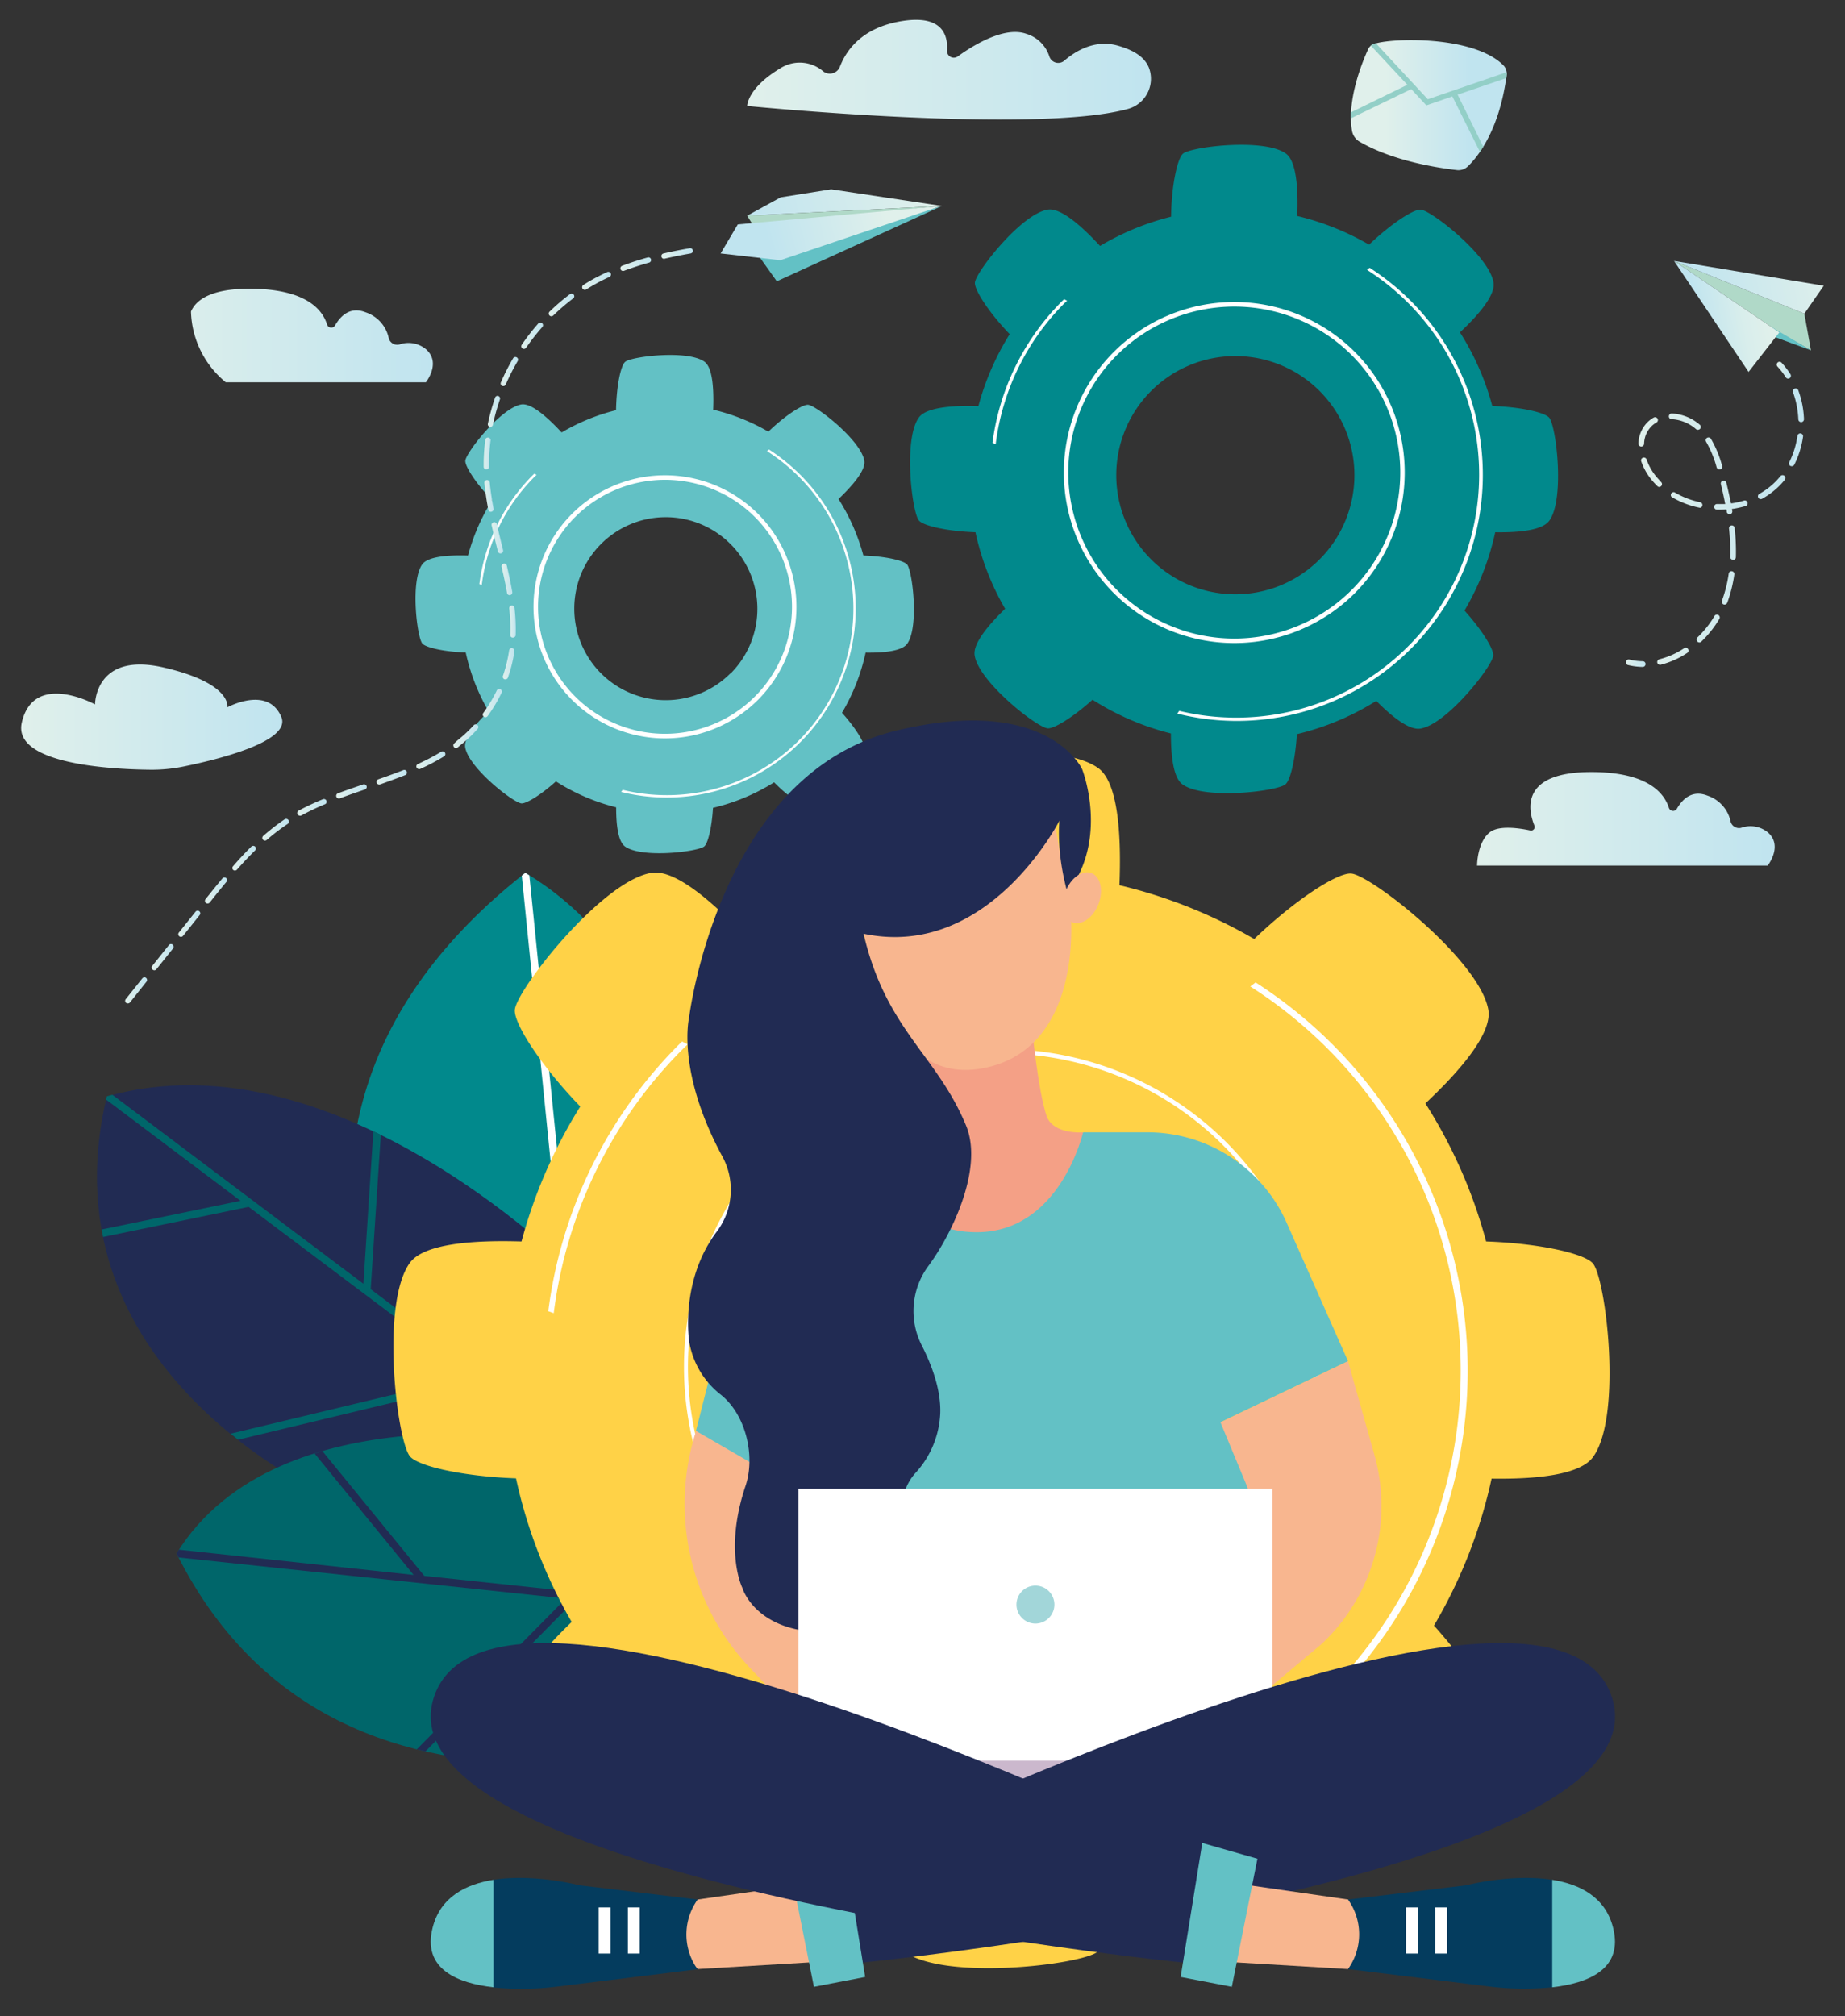 <svg id="Ñëîé_1" data-name="Ñëîé 1" xmlns="http://www.w3.org/2000/svg" xmlns:xlink="http://www.w3.org/1999/xlink" viewBox="0 0 394.93 431.46"><rect x="0" y="0" width="394.93" height="431.46" fill="#333333" stroke="none"/><defs><style>.cls-1{fill:none;}.cls-2{fill:#01898c;}.cls-3{fill:#fff;}.cls-4{fill:#212b53;}.cls-5{fill:#00666a;}.cls-6{fill:url(#Áåçûìÿííûé_ãðàäèåíò_3);}.cls-7{fill:url(#Áåçûìÿííûé_ãðàäèåíò_3-2);}.cls-8{fill:url(#Áåçûìÿííûé_ãðàäèåíò_3-3);}.cls-9{fill:url(#Áåçûìÿííûé_ãðàäèåíò_3-4);}.cls-10{fill:#b0d9c8;}.cls-11{fill:#63c1c5;}.cls-12{fill:url(#Áåçûìÿííûé_ãðàäèåíò_3-5);}.cls-13{fill:url(#Áåçûìÿííûé_ãðàäèåíò_14);}.cls-14{fill:url(#Áåçûìÿííûé_ãðàäèåíò_3-6);}.cls-15{fill:url(#Áåçûìÿííûé_ãðàäèåíò_3-7);}.cls-16{fill:url(#Áåçûìÿííûé_ãðàäèåíò_3-8);}.cls-17{fill:#ffd247;}.cls-18{fill:#f4a086;}.cls-19{fill:#f8b68f;}.cls-20{fill:#cbb8cd;}.cls-21{fill:#a2d6d9;}.cls-22{fill:#043c5e;}.cls-23{fill:url(#Áåçûìÿííûé_ãðàäèåíò_17);}.cls-24{fill:#93cfc7;}.cls-25{fill:url(#Áåçûìÿííûé_ãðàäèåíò_3-9);}.cls-26{fill:url(#Áåçûìÿííûé_ãðàäèåíò_17-2);}.cls-27{fill:url(#Áåçûìÿííûé_ãðàäèåíò_3-10);}.cls-28{fill:url(#Áåçûìÿííûé_ãðàäèåíò_3-11);}.cls-29{fill:url(#Áåçûìÿííûé_ãðàäèåíò_3-12);}.cls-30{fill:url(#Áåçûìÿííûé_ãðàäèåíò_3-13);}.cls-31{fill:url(#Áåçûìÿííûé_ãðàäèåíò_3-14);}.cls-32{fill:url(#Áåçûìÿííûé_ãðàäèåíò_3-15);}.cls-33{fill:url(#Áåçûìÿííûé_ãðàäèåíò_3-16);}.cls-34{fill:url(#Áåçûìÿííûé_ãðàäèåíò_3-17);}.cls-35{fill:url(#Áåçûìÿííûé_ãðàäèåíò_3-18);}.cls-36{fill:url(#Áåçûìÿííûé_ãðàäèåíò_3-19);}.cls-37{fill:url(#Áåçûìÿííûé_ãðàäèåíò_3-20);}.cls-38{fill:url(#Áåçûìÿííûé_ãðàäèåíò_3-21);}.cls-39{fill:url(#Áåçûìÿííûé_ãðàäèåíò_3-22);}.cls-40{fill:url(#Áåçûìÿííûé_ãðàäèåíò_3-23);}.cls-41{fill:url(#Áåçûìÿííûé_ãðàäèåíò_3-24);}.cls-42{fill:url(#Áåçûìÿííûé_ãðàäèåíò_3-25);}.cls-43{fill:url(#Áåçûìÿííûé_ãðàäèåíò_3-26);}.cls-44{fill:url(#Áåçûìÿííûé_ãðàäèåíò_3-27);}.cls-45{fill:url(#Áåçûìÿííûé_ãðàäèåíò_3-28);}.cls-46{fill:url(#Áåçûìÿííûé_ãðàäèåíò_3-29);}.cls-47{fill:url(#Áåçûìÿííûé_ãðàäèåíò_3-30);}.cls-48{fill:url(#Áåçûìÿííûé_ãðàäèåíò_3-31);}.cls-49{fill:url(#Áåçûìÿííûé_ãðàäèåíò_3-32);}.cls-50{fill:url(#Áåçûìÿííûé_ãðàäèåíò_3-33);}.cls-51{fill:url(#Áåçûìÿííûé_ãðàäèåíò_3-34);}</style><linearGradient id="Áåçûìÿííûé_ãðàäèåíò_3" x1="96.93" y1="103.22" x2="160.65" y2="103.22" gradientUnits="userSpaceOnUse"><stop offset="0" stop-color="#e0f0eb"/><stop offset="1" stop-color="#c0e4ef"/></linearGradient><linearGradient id="Áåçûìÿííûé_ãðàäèåíò_3-2" x1="384.16" y1="206.6" x2="447.87" y2="206.6" xlink:href="#Áåçûìÿííûé_ãðàäèåíò_3"/><linearGradient id="Áåçûìÿííûé_ãðàäèåíò_3-3" x1="72.51" y1="184.86" x2="128.4" y2="184.86" xlink:href="#Áåçûìÿííûé_ãðàäèåíò_3"/><linearGradient id="Áåçûìÿííûé_ãðàäèåíò_3-4" x1="313.89" y1="46.29" x2="400.37" y2="46.29" gradientTransform="translate(-85.97)" xlink:href="#Áåçûìÿííûé_ãðàäèåíò_3"/><linearGradient id="Áåçûìÿííûé_ãðàäèåíò_3-5" x1="726.74" y1="17.95" x2="757.31" y2="17.95" gradientTransform="matrix(-0.98, 0.18, 0.18, 0.98, 1101.85, -88.65)" xlink:href="#Áåçûìÿííûé_ãðàäèåíò_3"/><linearGradient id="Áåçûìÿííûé_ãðàäèåíò_14" x1="737.87" y1="23.02" x2="757.31" y2="23.02" gradientTransform="matrix(-0.98, 0.18, 0.18, 0.98, 1101.85, -88.65)" gradientUnits="userSpaceOnUse"><stop offset="0.24" stop-color="#e0f0eb"/><stop offset="0.5" stop-color="#d9eeec"/><stop offset="0.88" stop-color="#c7e7ee"/><stop offset="1" stop-color="#c0e4ef"/></linearGradient><linearGradient id="Áåçûìÿííûé_ãðàäèåíò_3-6" x1="448.28" y1="110.59" x2="451.34" y2="110.59" xlink:href="#Áåçûìÿííûé_ãðàäèåíò_3"/><linearGradient id="Áåçûìÿííûé_ãðàäèåíò_3-7" x1="418.7" y1="144.07" x2="454.14" y2="144.07" xlink:href="#Áåçûìÿííûé_ãðàäèåíò_3"/><linearGradient id="Áåçûìÿííûé_ãðàäèåíò_3-8" x1="416.01" y1="173.29" x2="420.23" y2="173.29" xlink:href="#Áåçûìÿííûé_ãðàäèåíò_3"/><linearGradient id="Áåçûìÿííûé_ãðàäèåíò_17" x1="357.16" y1="53.87" x2="390.51" y2="53.87" gradientUnits="userSpaceOnUse"><stop offset="0.22" stop-color="#e0f0eb"/><stop offset="0.76" stop-color="#c0e4ef"/></linearGradient><linearGradient id="Áåçûìÿííûé_ãðàäèåíò_3-9" x1="261.83" y1="138.09" x2="302.69" y2="138.09" gradientTransform="matrix(-0.97, 0.25, 0.25, 0.97, 418.46, -161.09)" xlink:href="#Áåçûìÿííûé_ãðàäèåíò_3"/><linearGradient id="Áåçûìÿííûé_ãðàäèåíò_17-2" x1="262.09" y1="140.94" x2="310.23" y2="140.94" gradientTransform="matrix(-0.97, 0.25, 0.25, 0.97, 418.46, -161.09)" xlink:href="#Áåçûìÿííûé_ãðàäèåíò_17"/><linearGradient id="Áåçûìÿííûé_ãðàäèåíò_3-10" x1="165" y1="188.88" x2="170.36" y2="188.88" xlink:href="#Áåçûìÿííûé_ãðàäèåíò_3"/><linearGradient id="Áåçûìÿííûé_ãðàäèåíò_3-11" x1="209.54" y1="85.61" x2="216.29" y2="85.61" xlink:href="#Áåçûìÿííûé_ãðàäèåíò_3"/><linearGradient id="Áåçûìÿííûé_ãðàäèåíò_3-12" x1="200.79" y1="87.91" x2="207.36" y2="87.91" xlink:href="#Áåçûìÿííûé_ãðàäèåíò_3"/><linearGradient id="Áåçûìÿííûé_ãðàäèåíò_3-13" x1="171.37" y1="181.83" x2="175.42" y2="181.83" xlink:href="#Áåçûìÿííûé_ãðàäèåíò_3"/><linearGradient id="Áåçûìÿííûé_ãðàäèåíò_3-14" x1="175.57" y1="173.43" x2="178.06" y2="173.43" xlink:href="#Áåçûìÿííûé_ãðàäèåíò_3"/><linearGradient id="Áåçûìÿííûé_ãðàäèåíò_3-15" x1="176.99" y1="164.4" x2="178.39" y2="164.4" xlink:href="#Áåçûìÿííûé_ãðàäèåíò_3"/><linearGradient id="Áåçûìÿííûé_ãðàäèåíò_3-16" x1="172.4" y1="119.41" x2="175.06" y2="119.41" xlink:href="#Áåçûìÿííûé_ãðàäèåíò_3"/><linearGradient id="Áåçûìÿííûé_ãðàäèåíò_3-17" x1="171.5" y1="128.39" x2="172.98" y2="128.39" xlink:href="#Áåçûìÿííûé_ãðàäèåíò_3"/><linearGradient id="Áåçûìÿííûé_ãðàäèåíò_3-18" x1="175.16" y1="110.91" x2="178.88" y2="110.91" xlink:href="#Áåçûìÿííûé_ãðàäèåíò_3"/><linearGradient id="Áåçûìÿííûé_ãðàäèåíò_3-19" x1="185.44" y1="96.63" x2="190.92" y2="96.63" xlink:href="#Áåçûìÿííûé_ãðàäèåíò_3"/><linearGradient id="Áåçûìÿííûé_ãðàäèåíò_3-20" x1="173.21" y1="146.45" x2="175.69" y2="146.45" xlink:href="#Áåçûìÿííûé_ãðàäèåíò_3"/><linearGradient id="Áåçûìÿííûé_ãðàäèåíò_3-21" x1="179.57" y1="103.22" x2="184.22" y2="103.22" xlink:href="#Áåçûìÿííûé_ãðàäèåíò_3"/><linearGradient id="Áåçûìÿííûé_ãðàäèåíò_3-22" x1="106.16" y1="229.06" x2="110.86" y2="229.06" xlink:href="#Áåçûìÿííûé_ãðàäèåíò_3"/><linearGradient id="Áåçûìÿííûé_ãðàäèåíò_3-23" x1="111.86" y1="221.93" x2="116.61" y2="221.93" xlink:href="#Áåçûìÿííûé_ãðàäèåíò_3"/><linearGradient id="Áåçûìÿííûé_ãðàäèåíò_3-24" x1="117.7" y1="215.03" x2="122.76" y2="215.03" xlink:href="#Áåçûìÿííûé_ãðàäèåíò_3"/><linearGradient id="Áåçûìÿííûé_ãðàäèåíò_3-25" x1="100.45" y1="236.2" x2="105.16" y2="236.2" xlink:href="#Áåçûìÿííûé_ãðàäèåíò_3"/><linearGradient id="Áåçûìÿííûé_ãðàäèåíò_3-26" x1="175.35" y1="155.36" x2="177.65" y2="155.36" xlink:href="#Áåçûìÿííûé_ãðàäèåíò_3"/><linearGradient id="Áåçûìÿííûé_ãðàäèåíò_3-27" x1="124.14" y1="208.91" x2="129.82" y2="208.91" xlink:href="#Áåçûìÿííûé_ãðàäèåíò_3"/><linearGradient id="Áåçûìÿííûé_ãðàäèåíò_3-28" x1="94.79" y1="243.32" x2="99.46" y2="243.32" xlink:href="#Áåçûìÿííûé_ãðàäèåíò_3"/><linearGradient id="Áåçûìÿííûé_ãðàäèåíò_3-29" x1="157.11" y1="194.05" x2="163.31" y2="194.05" xlink:href="#Áåçûìÿííûé_ãðàäèåíò_3"/><linearGradient id="Áåçûìÿííûé_ãðàäèåíò_3-30" x1="171.68" y1="137.49" x2="173.65" y2="137.49" xlink:href="#Áåçûìÿííûé_ãðàäèåíò_3"/><linearGradient id="Áåçûìÿííûé_ãðàäèåíò_3-31" x1="131.61" y1="204.17" x2="137.91" y2="204.17" xlink:href="#Áåçûìÿííûé_ãðàäèåíò_3"/><linearGradient id="Áåçûìÿííûé_ãðàäèåíò_3-32" x1="192.6" y1="91.47" x2="198.77" y2="91.47" xlink:href="#Áåçûìÿííûé_ãðàäèåíò_3"/><linearGradient id="Áåçûìÿííûé_ãðàäèåíò_3-33" x1="148.59" y1="197.69" x2="155.1" y2="197.69" xlink:href="#Áåçûìÿííûé_ãðàäèåíò_3"/><linearGradient id="Áåçûìÿííûé_ãðàäèåíò_3-34" x1="139.95" y1="200.73" x2="146.49" y2="200.73" xlink:href="#Áåçûìÿííûé_ãðàäèåíò_3"/></defs><rect class="cls-1" width="394.93" height="431.46"/><path class="cls-2" d="M215.8,318.92S227,245.84,180.43,218.16C107.14,275.74,164,347.66,164,347.66Z" transform="translate(-67.99 -31.37)"/><path class="cls-3" d="M180.43,218.16l-.75.6,8.74,86.67L144.08,274c-.1.59-.19,1.19-.28,1.78l44.83,31.76,2.53,25,1.54-.85-5-49.86h0l24.3-20c-.16-.56-.33-1.13-.5-1.69l-24,19.78L181.3,218.7c-.29-.18-.57-.37-.87-.54Z" transform="translate(-67.99 -31.37)"/><path class="cls-4" d="M192.14,304.79S140.79,251.89,90.86,266c-14.54,60.67,50.66,87.17,50.66,87.17l64.47-.52Z" transform="translate(-67.99 -31.37)"/><path class="cls-5" d="M147.91,273.47l-2.13,32.63L92.05,265.66l-1.19.31c-.06.24-.1.47-.16.71l28.78,21.66-29.74,6.14c.05.29.11.57.16.85l.16.75,31.15-6.44,48,36.09-51.86,12.45c.53.44,1.07.87,1.6,1.29L170.85,327l34.05,25.62H206l-.44-1.54-58.22-43.82,2.16-33Z" transform="translate(-67.99 -31.37)"/><path class="cls-5" d="M188,339.82s-60.51-11.18-82.22,24c37.7,75.5,136.41,32.88,136.41,32.88Z" transform="translate(-67.99 -31.37)"/><path class="cls-4" d="M105.79,363.81l.45.86,82.87,8.79-31.9,32.26,1.85.44,32.12-32.48,32.37,3.43-1.74-1.81-63-6.69L137,341.9l-1.68.51,21.21,26L106.29,363c-.17.26-.34.51-.5.77Z" transform="translate(-67.99 -31.37)"/><path class="cls-6" d="M159.15,106.09a5.89,5.89,0,0,0-5.66-1,1.87,1.87,0,0,1-2.31-1.46,7.45,7.45,0,0,0-4.89-5.41c-3.29-1.33-5.38.7-6.58,2.8a.94.94,0,0,1-1.7-.17c-1-3.31-4.68-7.69-16.64-7.69-8,0-11.36,2.26-12.5,4.88a20.29,20.29,0,0,0,7.45,15.14h42.83S162.52,109,159.15,106.09Z" transform="translate(-67.99 -31.37)"/><path class="cls-7" d="M384.16,216.61h62.21s3.38-4.26,0-7.14a5.89,5.89,0,0,0-5.66-.95,1.86,1.86,0,0,1-2.3-1.46,7.46,7.46,0,0,0-4.9-5.41c-3.29-1.33-5.38.71-6.58,2.8a.94.94,0,0,1-1.69-.17c-1.05-3.31-4.69-7.69-16.65-7.69-15.21,0-13.52,8.08-12.16,11.44a.77.77,0,0,1-.88,1.06c-2.34-.5-6.7-1.15-8.65.38C384.16,211.63,384.16,216.61,384.16,216.61Z" transform="translate(-67.99 -31.37)"/><path class="cls-8" d="M72.65,186c-2,8.85,18.85,10,27.46,10.09a33.9,33.9,0,0,0,7.1-.67c7.28-1.48,23.21-5.36,21-10.63-2.89-6.8-11.55-2.06-11.55-2.06s1.09-5.13-13.65-8.52-14.68,7.9-14.68,7.9S75.21,174.9,72.65,186Z" transform="translate(-67.99 -31.37)"/><path class="cls-9" d="M227.92,54.05s61.38,6.08,81.41.66a6.7,6.7,0,0,0,4.59-8.86c-.81-1.94-2.64-3.58-6.7-4.72-4.72-1.33-8.83,1-11.45,3.26a2,2,0,0,1-3.18-1,7.44,7.44,0,0,0-4.93-4.79C283.15,37,276.77,40.74,273,43.45a1.45,1.45,0,0,1-2.29-1.3c.21-3.38-1.11-7.65-9.67-6.27s-11.89,6.24-13.27,9.77a2.31,2.31,0,0,1-3.56,1A7.7,7.7,0,0,0,235,46C227.92,50.25,227.92,54.05,227.92,54.05Z" transform="translate(-67.99 -31.37)"/><polygon class="cls-10" points="386.23 67.13 387.64 74.98 380.87 71.14 358.34 55.84 386.23 67.13"/><polygon class="cls-11" points="387.64 74.98 375.52 70.51 379.01 69.88 387.64 74.98"/><polygon class="cls-12" points="386.23 67.13 390.38 61.15 358.34 55.84 386.23 67.13"/><polygon class="cls-13" points="358.34 55.84 380.87 71.14 374.29 79.59 358.34 55.84"/><path class="cls-14" d="M450.84,112.39a.58.58,0,0,0,.22-.08.61.61,0,0,0,.19-.84,18,18,0,0,0-1.92-2.5.6.6,0,0,0-.85,0,.61.61,0,0,0,0,.86,15.51,15.51,0,0,1,1.78,2.32A.62.62,0,0,0,450.84,112.39Z" transform="translate(-67.99 -31.37)"/><path class="cls-15" d="M422.74,173.19a.62.62,0,0,1,.45-.74,17,17,0,0,0,5.37-2.41.61.61,0,0,1,.67,1,18.53,18.53,0,0,1-5.75,2.58h0A.61.61,0,0,1,422.74,173.19Zm8.58-4.53a.61.61,0,0,1,0-.86,21.53,21.53,0,0,0,3.69-4.65.61.61,0,0,1,1.05.61,22.91,22.91,0,0,1-3.9,4.92.58.58,0,0,1-.31.16A.62.62,0,0,1,431.32,168.66Zm5.61-7.95a.61.61,0,0,1-.35-.78l.09-.26a28,28,0,0,0,1.36-5.55.59.59,0,0,1,.68-.51.6.6,0,0,1,.52.68,29.7,29.7,0,0,1-1.41,5.79l-.11.28a.61.61,0,0,1-.78.35Zm2-9.55a.62.62,0,0,1-.59-.63,45,45,0,0,0-.24-6,.61.61,0,1,1,1.21-.13,45.91,45.91,0,0,1,.25,6.21.62.62,0,0,1-.5.58Zm-.63-9.78a.6.6,0,0,1-.7-.5c0-.16,0-.33-.08-.5a17.89,17.89,0,0,1-2.07.06.61.61,0,0,1,0-1.21c.61,0,1.22,0,1.83,0-.26-1.34-.56-2.74-.93-4.26a.61.61,0,0,1,.45-.73.62.62,0,0,1,.73.45c.38,1.58.69,3,1,4.41a17.7,17.7,0,0,0,2.82-.62.61.61,0,0,1,.36,1.16,20.94,20.94,0,0,1-3,.66c0,.14.06.29.08.44a.6.6,0,0,1-.49.69Zm6.06-3.51a.6.6,0,0,1,.24-.82,15.61,15.61,0,0,0,2.94-2.12,16.17,16.17,0,0,0,1.55-1.65.6.6,0,0,1,.94.76,15.63,15.63,0,0,1-1.67,1.78,17,17,0,0,1-3.18,2.29l-.18.06A.6.6,0,0,1,444.35,137.87ZM431.68,140a19,19,0,0,1-5.88-2.28.61.61,0,0,1,.62-1,17.84,17.84,0,0,0,5.51,2.13.61.61,0,0,1,0,1.19Zm19.58-8.9a.61.61,0,0,1-.27-.82,18.45,18.45,0,0,0,1.75-5.64.61.61,0,0,1,.69-.51.59.59,0,0,1,.51.68,19.47,19.47,0,0,1-1.87,6,.61.61,0,0,1-.81.27Zm-28.49,4.31a15.9,15.9,0,0,1-1.12-1.2,12.87,12.87,0,0,1-2.35-4.12.61.61,0,0,1,.38-.77.6.6,0,0,1,.77.38,11.9,11.9,0,0,0,2.12,3.73c.33.38.68.76,1,1.11a.6.6,0,0,1,0,.86.62.62,0,0,1-.33.17A.6.6,0,0,1,422.77,135.43Zm12.68-4a23,23,0,0,0-2.26-5.51.6.6,0,0,1,.2-.83.62.62,0,0,1,.84.21,23.77,23.77,0,0,1,2.39,5.79.62.62,0,0,1-.42.76h-.06A.62.62,0,0,1,435.45,131.39Zm18.11-9.7a.61.61,0,0,1-.63-.59,20.31,20.31,0,0,0-.3-2.69,18.3,18.3,0,0,0-.84-3.11.6.6,0,0,1,.36-.78.59.59,0,0,1,.77.36,19.36,19.36,0,0,1,.91,3.32,20.85,20.85,0,0,1,.31,2.86.62.62,0,0,1-.5.62Zm-34.28,5.22a.62.62,0,0,1-.58-.64,6.77,6.77,0,0,1,1.87-4.49,6.34,6.34,0,0,1,1.4-1.07.62.62,0,0,1,.83.24.6.6,0,0,1-.24.82,4.91,4.91,0,0,0-1.12.86,5.47,5.47,0,0,0-1.52,3.7.62.62,0,0,1-.5.57ZM431,123.18a8.73,8.73,0,0,0-5.2-2.11.59.59,0,0,1-.58-.63.61.61,0,0,1,.63-.58,9.84,9.84,0,0,1,6,2.42.6.6,0,0,1,.06.85.66.66,0,0,1-.35.2A.6.6,0,0,1,431,123.18Z" transform="translate(-67.99 -31.37)"/><path class="cls-16" d="M419.73,174.08a.61.61,0,0,0-.1-1.21,12.6,12.6,0,0,1-2.87-.36.61.61,0,0,0-.73.45.6.6,0,0,0,.45.73,14.36,14.36,0,0,0,3.14.4Z" transform="translate(-67.99 -31.37)"/><path class="cls-17" d="M357.31,218.32c-2.84-.37-12.05,5.55-20.85,14a106.16,106.16,0,0,0-28.85-11.51c.42-10.68-.25-22-4.55-25.07-8.73-6.26-37.74-2.79-41.34,0-2.31,1.78-4.68,12.84-4.82,25.34a106.59,106.59,0,0,0-28.47,11.65c-7.27-7.87-15.78-15.43-21-14.57-10.6,1.75-28.65,24.72-29.23,29.23-.37,2.83,5.51,12,14,20.77a106.17,106.17,0,0,0-12.58,28.88c-10.33-.32-20.95.46-23.92,4.6-6.26,8.73-2.78,37.74,0,41.34,1.65,2.14,11.34,4.35,22.74,4.76a106.08,106.08,0,0,0,11.92,30.73c-7,6.73-13,14.1-12.24,18.81,1.75,10.6,24.72,28.65,29.23,29.23,2.54.33,10.21-4.39,18.11-11.48a106.19,106.19,0,0,0,31.48,13.54c0,9.15,1,17.84,4.66,20.48,8.73,6.26,37.74,2.78,41.34,0,2-1.53,4-9.93,4.64-20.2a106.06,106.06,0,0,0,31.94-13.36c6.42,6.49,13.26,11.87,17.72,11.14,10.6-1.75,28.65-24.72,29.23-29.23.33-2.55-4.41-10.25-11.53-18.16a106.35,106.35,0,0,0,12.33-31.44c9.61.14,19-.8,21.74-4.66,6.26-8.73,2.78-37.73,0-41.33-1.66-2.16-11.43-4.37-22.91-4.77a105.89,105.89,0,0,0-13-29.54c7.47-7,14.3-15,13.48-20C384.79,237,361.82,218.9,357.31,218.32ZM316.62,358.67a47.81,47.81,0,1,1,0-67.61A47.82,47.82,0,0,1,316.62,358.67Z" transform="translate(-67.99 -31.37)"/><path class="cls-3" d="M330.45,372a68,68,0,1,1,0-96.23A68.12,68.12,0,0,1,330.45,372ZM234.9,276.42a67.08,67.08,0,1,0,94.86,0A67.16,67.16,0,0,0,234.9,276.42Z" transform="translate(-67.99 -31.37)"/><path class="cls-3" d="M336.7,241.65c-.36.28-.71.55-1.08.82a97.53,97.53,0,0,1-75.41,177h0c-.24.38-.49.75-.76,1.11a98.79,98.79,0,0,0,77.26-179Z" transform="translate(-67.99 -31.37)"/><path class="cls-3" d="M186.52,312.39a97.08,97.08,0,0,1,27.73-56.63c.31-.31.63-.6.95-.9-.41-.19-.81-.4-1.2-.61l-.65.62a98.31,98.31,0,0,0-28,57.1C185.71,312.1,186.12,312.24,186.52,312.39Z" transform="translate(-67.99 -31.37)"/><path class="cls-2" d="M372.16,76.24c-1.51-.19-6.42,3-11.11,7.49a57,57,0,0,0-15.38-6.14c.22-5.69-.14-11.72-2.43-13.36-4.65-3.34-20.11-1.49-22,0-1.23,1-2.5,6.84-2.57,13.51A56.41,56.41,0,0,0,303.46,84c-3.87-4.2-8.41-8.23-11.2-7.77-5.65.93-15.27,13.17-15.58,15.58-.19,1.51,2.94,6.39,7.44,11.07a56.63,56.63,0,0,0-6.7,15.4c-5.51-.18-11.17.24-12.75,2.45-3.34,4.65-1.49,20.11,0,22,.88,1.15,6,2.32,12.12,2.54a56.48,56.48,0,0,0,6.35,16.38c-3.71,3.59-6.94,7.52-6.52,10,.93,5.65,13.17,15.27,15.58,15.58,1.35.17,5.44-2.34,9.65-6.12a56.89,56.89,0,0,0,16.78,7.22c0,4.87.52,9.51,2.49,10.91,4.65,3.34,20.11,1.49,22,0,1.06-.81,2.14-5.29,2.47-10.76a56.86,56.86,0,0,0,17-7.12c3.42,3.45,7.07,6.32,9.45,5.93,5.65-.93,15.27-13.17,15.58-15.58.17-1.36-2.35-5.46-6.15-9.68a56.72,56.72,0,0,0,6.58-16.76c5.12.08,10.11-.42,11.58-2.48,3.34-4.65,1.49-20.11,0-22-.88-1.15-6.09-2.33-12.21-2.54a56.56,56.56,0,0,0-6.92-15.75c4-3.75,7.62-8,7.18-10.66C386.81,86.17,374.57,76.55,372.16,76.24Zm-21.69,74.82a25.49,25.49,0,1,1,0-36A25.49,25.49,0,0,1,350.47,151.06Z" transform="translate(-67.99 -31.37)"/><path class="cls-3" d="M358,158.3a36.49,36.49,0,1,1,0-51.61A36.53,36.53,0,0,1,358,158.3Zm-50.93-50.93a35.53,35.53,0,1,0,50.25,0A35.58,35.58,0,0,0,307.07,107.37Z" transform="translate(-67.99 -31.37)"/><path class="cls-3" d="M361.17,88.68l-.57.44a52,52,0,0,1-40.2,94.37h0c-.13.21-.27.4-.41.59a52.65,52.65,0,0,0,41.18-95.4Z" transform="translate(-67.99 -31.37)"/><path class="cls-3" d="M281.13,126.39A51.67,51.67,0,0,1,295.9,96.2l.51-.48c-.22-.1-.43-.21-.64-.32l-.34.32a52.42,52.42,0,0,0-15,30.44Z" transform="translate(-67.99 -31.37)"/><path class="cls-11" d="M241,118c-1.16-.15-4.94,2.27-8.54,5.75a43.28,43.28,0,0,0-11.81-4.71c.17-4.38-.11-9-1.87-10.27-3.57-2.56-15.45-1.14-16.92,0-1,.73-1.92,5.26-2,10.38a43.23,43.23,0,0,0-11.65,4.77c-3-3.22-6.46-6.32-8.61-6-4.34.72-11.73,10.12-12,12-.15,1.16,2.26,4.91,5.72,8.5a43.34,43.34,0,0,0-5.15,11.83c-4.23-.13-8.58.19-9.8,1.89-2.56,3.57-1.14,15.45,0,16.92.68.88,4.65,1.78,9.31,1.95a43.59,43.59,0,0,0,4.89,12.59c-2.85,2.75-5.33,5.77-5,7.7.71,4.34,10.12,11.73,12,12,1,.13,4.18-1.8,7.42-4.71a43.54,43.54,0,0,0,12.89,5.55c0,3.75.4,7.3,1.91,8.39,3.57,2.56,15.45,1.13,16.92,0,.82-.63,1.65-4.07,1.9-8.28a43.22,43.22,0,0,0,13.08-5.46c2.63,2.65,5.43,4.85,7.26,4.55,4.34-.71,11.73-10.12,12-12,.13-1-1.81-4.19-4.73-7.43a43.44,43.44,0,0,0,5.06-12.88c3.93.06,7.77-.32,8.9-1.9,2.56-3.57,1.14-15.45,0-16.93-.68-.88-4.68-1.79-9.38-1.95a43.79,43.79,0,0,0-5.32-12.09c3-2.88,5.85-6.15,5.52-8.19C252.29,125.65,242.89,118.26,241,118Zm-16.66,57.47a19.58,19.58,0,1,1,0-27.69A19.57,19.57,0,0,1,224.38,175.49Z" transform="translate(-67.99 -31.37)"/><path class="cls-3" d="M230.24,181.14a28.15,28.15,0,1,1,0-39.81A28.19,28.19,0,0,1,230.24,181.14ZM191.12,142a27.18,27.18,0,1,0,38.44,0A27.21,27.21,0,0,0,191.12,142Z" transform="translate(-67.99 -31.37)"/><path class="cls-3" d="M232.6,127.57l-.44.34a39.93,39.93,0,0,1-30.88,72.49h0l-.32.45A40.45,40.45,0,0,0,239.32,133,40.93,40.93,0,0,0,232.6,127.57Z" transform="translate(-67.99 -31.37)"/><path class="cls-3" d="M171.11,156.54a39.73,39.73,0,0,1,11.35-23.19l.39-.37c-.17-.07-.33-.16-.5-.24l-.26.25a40.22,40.22,0,0,0-11.49,23.38Z" transform="translate(-67.99 -31.37)"/><path class="cls-11" d="M299.83,273.68h13.79a32.63,32.63,0,0,1,29.8,19.39l13.12,29.59-27.3,13.07,8.75,5.91,4.85,44.9-100.15-1.68L238.9,273l60.4,1.33Z" transform="translate(-67.99 -31.37)"/><path class="cls-18" d="M288.87,251s1.26,13.49,3.14,19.19c1.48,4.05,7.82,3.5,7.82,3.5s-4.88,21.37-22.77,21.37-20.66-18.34-20.66-18.34l12.7-1.95-5.87-19.53Z" transform="translate(-67.99 -31.37)"/><path class="cls-19" d="M296.12,221.09,292,197l-41.75,18.62,2.53,14.13S256,264.1,278.26,260C302.3,255.58,297.19,220.78,296.12,221.09Z" transform="translate(-67.99 -31.37)"/><path class="cls-19" d="M356.54,322.67l5.64,20a40.46,40.46,0,0,1-11.37,40.58l-25.58,21.45-8.22-24,14.15-14.17a16.23,16.23,0,0,0,3.5-17.71l-5.42-13.06Z" transform="translate(-67.99 -31.37)"/><path class="cls-19" d="M220.08,327.86,217,337.58a51,51,0,0,0,11.48,50.67L244,404.69l8-38.42-22.14-38.41Z" transform="translate(-67.99 -31.37)"/><polygon class="cls-11" points="148.97 306.21 162.9 314.28 165.25 291.17 152.78 291.17 148.97 306.21"/><path class="cls-4" d="M252.84,231.19c26.82,5.65,41.94-24.22,41.94-24.22s-.82,6.24,1.71,15.46c9-11.71,3.13-26.47,3.13-26.47s-7.3-16.12-39.85-8.22c-37.95,9.21-44.27,61.35-44.27,61.35s-2.78,11.36,7,29.55a14.9,14.9,0,0,1-.94,16.11c-8.12,10.6-6.05,23.68-6.05,23.68a18.19,18.19,0,0,0,6.61,11.28c5.44,4.17,7.64,13.12,5.46,19.62-4.68,13.91-.69,21.83-.69,21.83s2.54,8.94,16.45,9.49c20.27.8,19.84-15.3,18-24.37a11.11,11.11,0,0,1,2.56-9.64,20.12,20.12,0,0,0,5.36-12.93c.14-4.92-1.78-10.12-3.93-14.36a16.18,16.18,0,0,1,1.34-17c5.18-7,11.86-21,8.12-30.09C268.47,257,257.66,251.83,252.84,231.19Z" transform="translate(-67.99 -31.37)"/><rect class="cls-3" x="170.91" y="318.6" width="101.46" height="60.72"/><rect class="cls-20" x="170.91" y="376.79" width="101.46" height="5.06"/><path class="cls-21" d="M285.57,374.75a4.06,4.06,0,1,0,4.06-4.06A4.06,4.06,0,0,0,285.57,374.75Z" transform="translate(-67.99 -31.37)"/><path class="cls-4" d="M413,394.49c13.07,39.29-160.31,56.86-160.31,56.86l-4.14-22.21S399.91,355.2,413,394.49Z" transform="translate(-67.99 -31.37)"/><polygon class="cls-19" points="174.21 419.9 149.35 421.38 144.64 416.21 147.03 406.83 170.53 403.44 174.21 419.9"/><path class="cls-22" d="M217.33,437.87,192,434.82s-9.8-2.57-18.55-1.15v23a61.33,61.33,0,0,0,13.07-.08l30.78-3.8-.35-.52A12.81,12.81,0,0,1,217.33,437.87Z" transform="translate(-67.99 -31.37)"/><path class="cls-11" d="M160.62,443.79c1.69-6.49,7.12-9.21,13-10.14v23C166,455.79,158.26,452.79,160.62,443.79Z" transform="translate(-67.99 -31.37)"/><line class="cls-19" x1="135.67" y1="408.18" x2="135.67" y2="418.06"/><rect class="cls-3" x="134.4" y="408.18" width="2.53" height="9.88"/><line class="cls-19" x1="129.42" y1="408.18" x2="129.42" y2="418.06"/><rect class="cls-3" x="128.16" y="408.18" width="2.53" height="9.88"/><polygon class="cls-11" points="180.55 394.39 185.19 423.07 174.22 425.18 168.74 397.77 180.55 394.39"/><path class="cls-19" d="M296.08,222.14c-1.12,2.91-.45,5.88,1.49,6.62s4.43-1,5.55-3.91.45-5.88-1.49-6.63S297.2,219.23,296.08,222.14Z" transform="translate(-67.99 -31.37)"/><path class="cls-4" d="M160.89,394.49c-13.07,39.29,160.31,56.86,160.31,56.86l4.14-22.21S174,355.2,160.89,394.49Z" transform="translate(-67.99 -31.37)"/><polygon class="cls-19" points="263.69 419.9 288.56 421.38 293.26 416.21 290.88 406.83 267.37 403.44 263.69 419.9"/><path class="cls-22" d="M400.47,433.69c-8.77-1.46-18.63,1.13-18.63,1.13l-25.3,3.05a12.81,12.81,0,0,1,.35,14.36l-.35.52,30.78,3.8a61.36,61.36,0,0,0,13.15.08Z" transform="translate(-67.99 -31.37)"/><path class="cls-11" d="M413.25,443.79c-1.69-6.49-7.11-9.21-13-10.14v23C407.88,455.79,415.61,452.79,413.25,443.79Z" transform="translate(-67.99 -31.37)"/><line class="cls-19" x1="302.23" y1="408.18" x2="302.23" y2="418.06"/><rect class="cls-3" x="300.97" y="408.18" width="2.53" height="9.88"/><line class="cls-19" x1="308.48" y1="408.18" x2="308.48" y2="418.06"/><rect class="cls-3" x="307.22" y="408.18" width="2.53" height="9.88"/><polygon class="cls-11" points="257.35 394.39 252.72 423.07 263.68 425.18 269.16 397.77 257.35 394.39"/><path class="cls-23" d="M360.84,41.92c-1.12,2.44-4.57,10.67-3.46,17.35a3.4,3.4,0,0,0,1.6,2.4c7.32,4.28,17.4,5.71,20.89,6.1a2.87,2.87,0,0,0,2.31-.79c2.11-2,6.79-7.77,8.31-19.56a2.54,2.54,0,0,0-.71-2.09c-6.52-6.52-24.75-5.85-27.89-4.47A2.09,2.09,0,0,0,360.84,41.92Z" transform="translate(-67.99 -31.37)"/><path class="cls-24" d="M390.49,47.42a2.41,2.41,0,0,0,0-.6l-16.87,5.79-11.14-12a5.72,5.72,0,0,0-.59.2,2.19,2.19,0,0,0-.48.31l7.83,8.4L357.19,55.4c0,.42,0,.85,0,1.27l12.88-6.23,3.24,3.48L378.87,52l5.9,11.86c.23-.34.47-.71.71-1.11L380,51.63l10.45-3.57Z" transform="translate(-67.99 -31.37)"/><polygon class="cls-25" points="201.63 44.08 177.91 40.51 167.11 42.23 159.93 46.16 201.63 44.08"/><polyline class="cls-10" points="201.63 44.08 161.24 48.27 159.93 46.16"/><polygon class="cls-11" points="162.54 54.99 162.61 55.05 166.28 60.2 201.54 44.11 162.54 54.99"/><polygon class="cls-26" points="154.25 54.24 157.93 48.02 201.37 44.1 167.02 55.69 154.25 54.24"/><path class="cls-27" d="M166.39,189.42a29.56,29.56,0,0,0,3-2.85.57.57,0,1,1,.85.77,29.74,29.74,0,0,1-3.09,3c-.4.33-.8.65-1.21,1a.56.56,0,0,1-.5.09.5.5,0,0,1-.29-.21.56.56,0,0,1,.11-.8C165.62,190.05,166,189.74,166.39,189.42Z" transform="translate(-67.99 -31.37)"/><path class="cls-28" d="M210,85.62c1.75-.41,3.6-.78,5.64-1.13a.57.57,0,0,1,.66.46.58.58,0,0,1-.47.66c-2,.35-3.84.72-5.57,1.12a.57.57,0,0,1-.29,0,.54.54,0,0,1-.39-.42A.56.56,0,0,1,210,85.62Z" transform="translate(-67.99 -31.37)"/><path class="cls-29" d="M201.2,89.34a.55.55,0,0,1-.37-.34.56.56,0,0,1,.33-.74c1.71-.65,3.55-1.26,5.48-1.79a.56.56,0,0,1,.7.4.57.57,0,0,1-.4.7c-1.89.53-3.7,1.12-5.38,1.76A.63.63,0,0,1,201.2,89.34Z" transform="translate(-67.99 -31.37)"/><path class="cls-30" d="M174.33,179.13a.57.57,0,0,1,.76-.27.57.57,0,0,1,.27.76,31.72,31.72,0,0,1-3,5,.58.58,0,0,1-.63.22.56.56,0,0,1-.17-.09.56.56,0,0,1-.13-.79A31.25,31.25,0,0,0,174.33,179.13Z" transform="translate(-67.99 -31.37)"/><path class="cls-31" d="M176,176.75a.58.58,0,0,1-.36-.73c.17-.48.32-1,.46-1.46a30.75,30.75,0,0,0,.87-4,.56.56,0,0,1,.64-.48.57.57,0,0,1,.49.64,29.69,29.69,0,0,1-.9,4.14c-.15.51-.31,1-.48,1.51a.57.57,0,0,1-.7.36Z" transform="translate(-67.99 -31.37)"/><path class="cls-32" d="M177.77,167.82l-.13,0a.57.57,0,0,1-.42-.57,38.9,38.9,0,0,0-.22-5.62.57.57,0,1,1,1.13-.12,41.17,41.17,0,0,1,.24,5.78A.57.57,0,0,1,177.77,167.82Z" transform="translate(-67.99 -31.37)"/><path class="cls-33" d="M175,116.84c-.24.71-.47,1.43-.68,2.15-.32,1.09-.59,2.19-.82,3.29a.57.57,0,0,1-.68.44h0a.57.57,0,0,1-.4-.66c.24-1.13.52-2.26.84-3.38.22-.74.45-1.47.7-2.2a.54.54,0,0,1,.73-.35A.57.57,0,0,1,175,116.84Z" transform="translate(-67.99 -31.37)"/><path class="cls-34" d="M173,125.62a40.84,40.84,0,0,0-.33,5.62.57.57,0,0,1-.57.57.44.44,0,0,1-.16,0,.56.56,0,0,1-.41-.54,41.6,41.6,0,0,1,.34-5.78.57.57,0,0,1,1.13.15Z" transform="translate(-67.99 -31.37)"/><path class="cls-35" d="M178.8,108.65a46.68,46.68,0,0,0-2.55,5,.56.56,0,0,1-.68.32l-.07,0a.58.58,0,0,1-.3-.75,48,48,0,0,1,2.61-5.16.57.57,0,1,1,1,.57Z" transform="translate(-67.99 -31.37)"/><path class="cls-36" d="M186.41,98.9a.56.56,0,0,1-.55.13.44.44,0,0,1-.25-.15.56.56,0,0,1,0-.8A43.37,43.37,0,0,1,190,94.32a.57.57,0,0,1,.69.91A45,45,0,0,0,186.41,98.9Z" transform="translate(-67.99 -31.37)"/><path class="cls-37" d="M175.26,149.78a.61.61,0,0,1-.3,0,.54.54,0,0,1-.39-.41l-.18-.7c-.4-1.62-.8-3.24-1.16-4.86a.57.57,0,1,1,1.11-.26c.37,1.62.77,3.23,1.16,4.85l.18.7A.58.58,0,0,1,175.26,149.78Z" transform="translate(-67.99 -31.37)"/><path class="cls-38" d="M180.61,105.79a.57.57,0,0,1-.63.23.65.65,0,0,1-.17-.08.57.57,0,0,1-.14-.79,46.37,46.37,0,0,1,3.55-4.56.57.57,0,0,1,.86.76A45.24,45.24,0,0,0,180.61,105.79Z" transform="translate(-67.99 -31.37)"/><path class="cls-39" d="M109.85,226.47a.57.57,0,0,1,.8-.09.56.56,0,0,1,.09.8l-3.57,4.47a.56.56,0,0,1-.6.19.54.54,0,0,1-.2-.1.56.56,0,0,1-.09-.8Z" transform="translate(-67.99 -31.37)"/><path class="cls-40" d="M115.6,219.35a.57.57,0,0,1,.8-.07.56.56,0,0,1,.07.8c-1.22,1.46-2.41,2.95-3.59,4.43a.59.59,0,0,1-.61.19.75.75,0,0,1-.2-.1.58.58,0,0,1-.08-.81C113.17,222.31,114.37,220.82,115.6,219.35Z" transform="translate(-67.99 -31.37)"/><path class="cls-41" d="M121.79,212.55a.58.58,0,0,1,.81,0,.57.57,0,0,1,0,.81c-1.25,1.23-2.53,2.57-3.89,4.12a.58.58,0,0,1-.59.17.53.53,0,0,1-.22-.12.57.57,0,0,1,0-.81C119.23,215.17,120.52,213.8,121.79,212.55Z" transform="translate(-67.99 -31.37)"/><path class="cls-42" d="M104.14,233.62a.57.57,0,0,1,.9.71l-3.57,4.46a.55.55,0,0,1-.8.09.56.56,0,0,1-.09-.8Z" transform="translate(-67.99 -31.37)"/><path class="cls-43" d="M175.8,152a.56.56,0,0,1,.68.43c.51,2.18.88,4,1.17,5.63a.58.58,0,0,1-.47.66.57.57,0,0,1-.26,0,.58.58,0,0,1-.4-.45c-.28-1.63-.65-3.4-1.15-5.56A.57.57,0,0,1,175.8,152Z" transform="translate(-67.99 -31.37)"/><path class="cls-44" d="M128.93,206.7a.57.57,0,1,1,.63,1,43.24,43.24,0,0,0-4.47,3.42.59.59,0,0,1-.54.12.59.59,0,0,1-.27-.18.56.56,0,0,1,.06-.8A45.56,45.56,0,0,1,128.93,206.7Z" transform="translate(-67.99 -31.37)"/><path class="cls-45" d="M94.92,245.17l3.52-4.41a.57.57,0,1,1,.89.71l-3.52,4.42a.59.59,0,0,1-.61.19A.5.5,0,0,1,95,246,.57.57,0,0,1,94.92,245.17Z" transform="translate(-67.99 -31.37)"/><path class="cls-46" d="M162.44,192.24a.57.57,0,0,1,.59,1,45.8,45.8,0,0,1-5.11,2.69.61.61,0,0,1-.4,0,.6.6,0,0,1-.36-.32.57.57,0,0,1,.29-.75A46.25,46.25,0,0,0,162.44,192.24Z" transform="translate(-67.99 -31.37)"/><path class="cls-47" d="M172.2,134.1a.57.57,0,0,1,.62.51c.16,1.73.43,3.57.82,5.6a.58.58,0,0,1-.46.67.57.57,0,0,1-.26,0,.58.58,0,0,1-.41-.44c-.39-2.07-.66-3.93-.83-5.7A.57.57,0,0,1,172.2,134.1Z" transform="translate(-67.99 -31.37)"/><path class="cls-48" d="M137.11,202.41a.57.57,0,0,1,.75.31.56.56,0,0,1-.3.75,53.15,53.15,0,0,0-5.1,2.43.57.57,0,0,1-.44,0,.6.6,0,0,1-.34-.27.57.57,0,0,1,.23-.78A55.19,55.19,0,0,1,137.11,202.41Z" transform="translate(-67.99 -31.37)"/><path class="cls-49" d="M196.15,90.48c.6-.31,1.2-.6,1.81-.88a.57.57,0,0,1,.76.28.58.58,0,0,1-.28.76c-.6.27-1.18.55-1.77.85-1.08.56-2.15,1.17-3.19,1.82a.58.58,0,0,1-.46.07.61.61,0,0,1-.33-.24.57.57,0,0,1,.18-.79C193.93,91.67,195,91.05,196.15,90.48Z" transform="translate(-67.99 -31.37)"/><path class="cls-50" d="M154.32,196.18a.57.57,0,0,1,.42,1.06c-1.93.76-3.89,1.45-5.39,2a.6.6,0,0,1-.35,0,.57.57,0,0,1-.38-.36.58.58,0,0,1,.35-.73C150.46,197.62,152.41,196.93,154.32,196.18Z" transform="translate(-67.99 -31.37)"/><path class="cls-51" d="M145.73,199.24a.58.58,0,0,1,.73.36.57.57,0,0,1-.36.72c-1.64.56-3.54,1.21-5.37,1.9a.63.63,0,0,1-.36,0,.57.57,0,0,1-.38-.35.57.57,0,0,1,.34-.73C142.17,200.46,144.08,199.8,145.73,199.24Z" transform="translate(-67.99 -31.37)"/></svg>